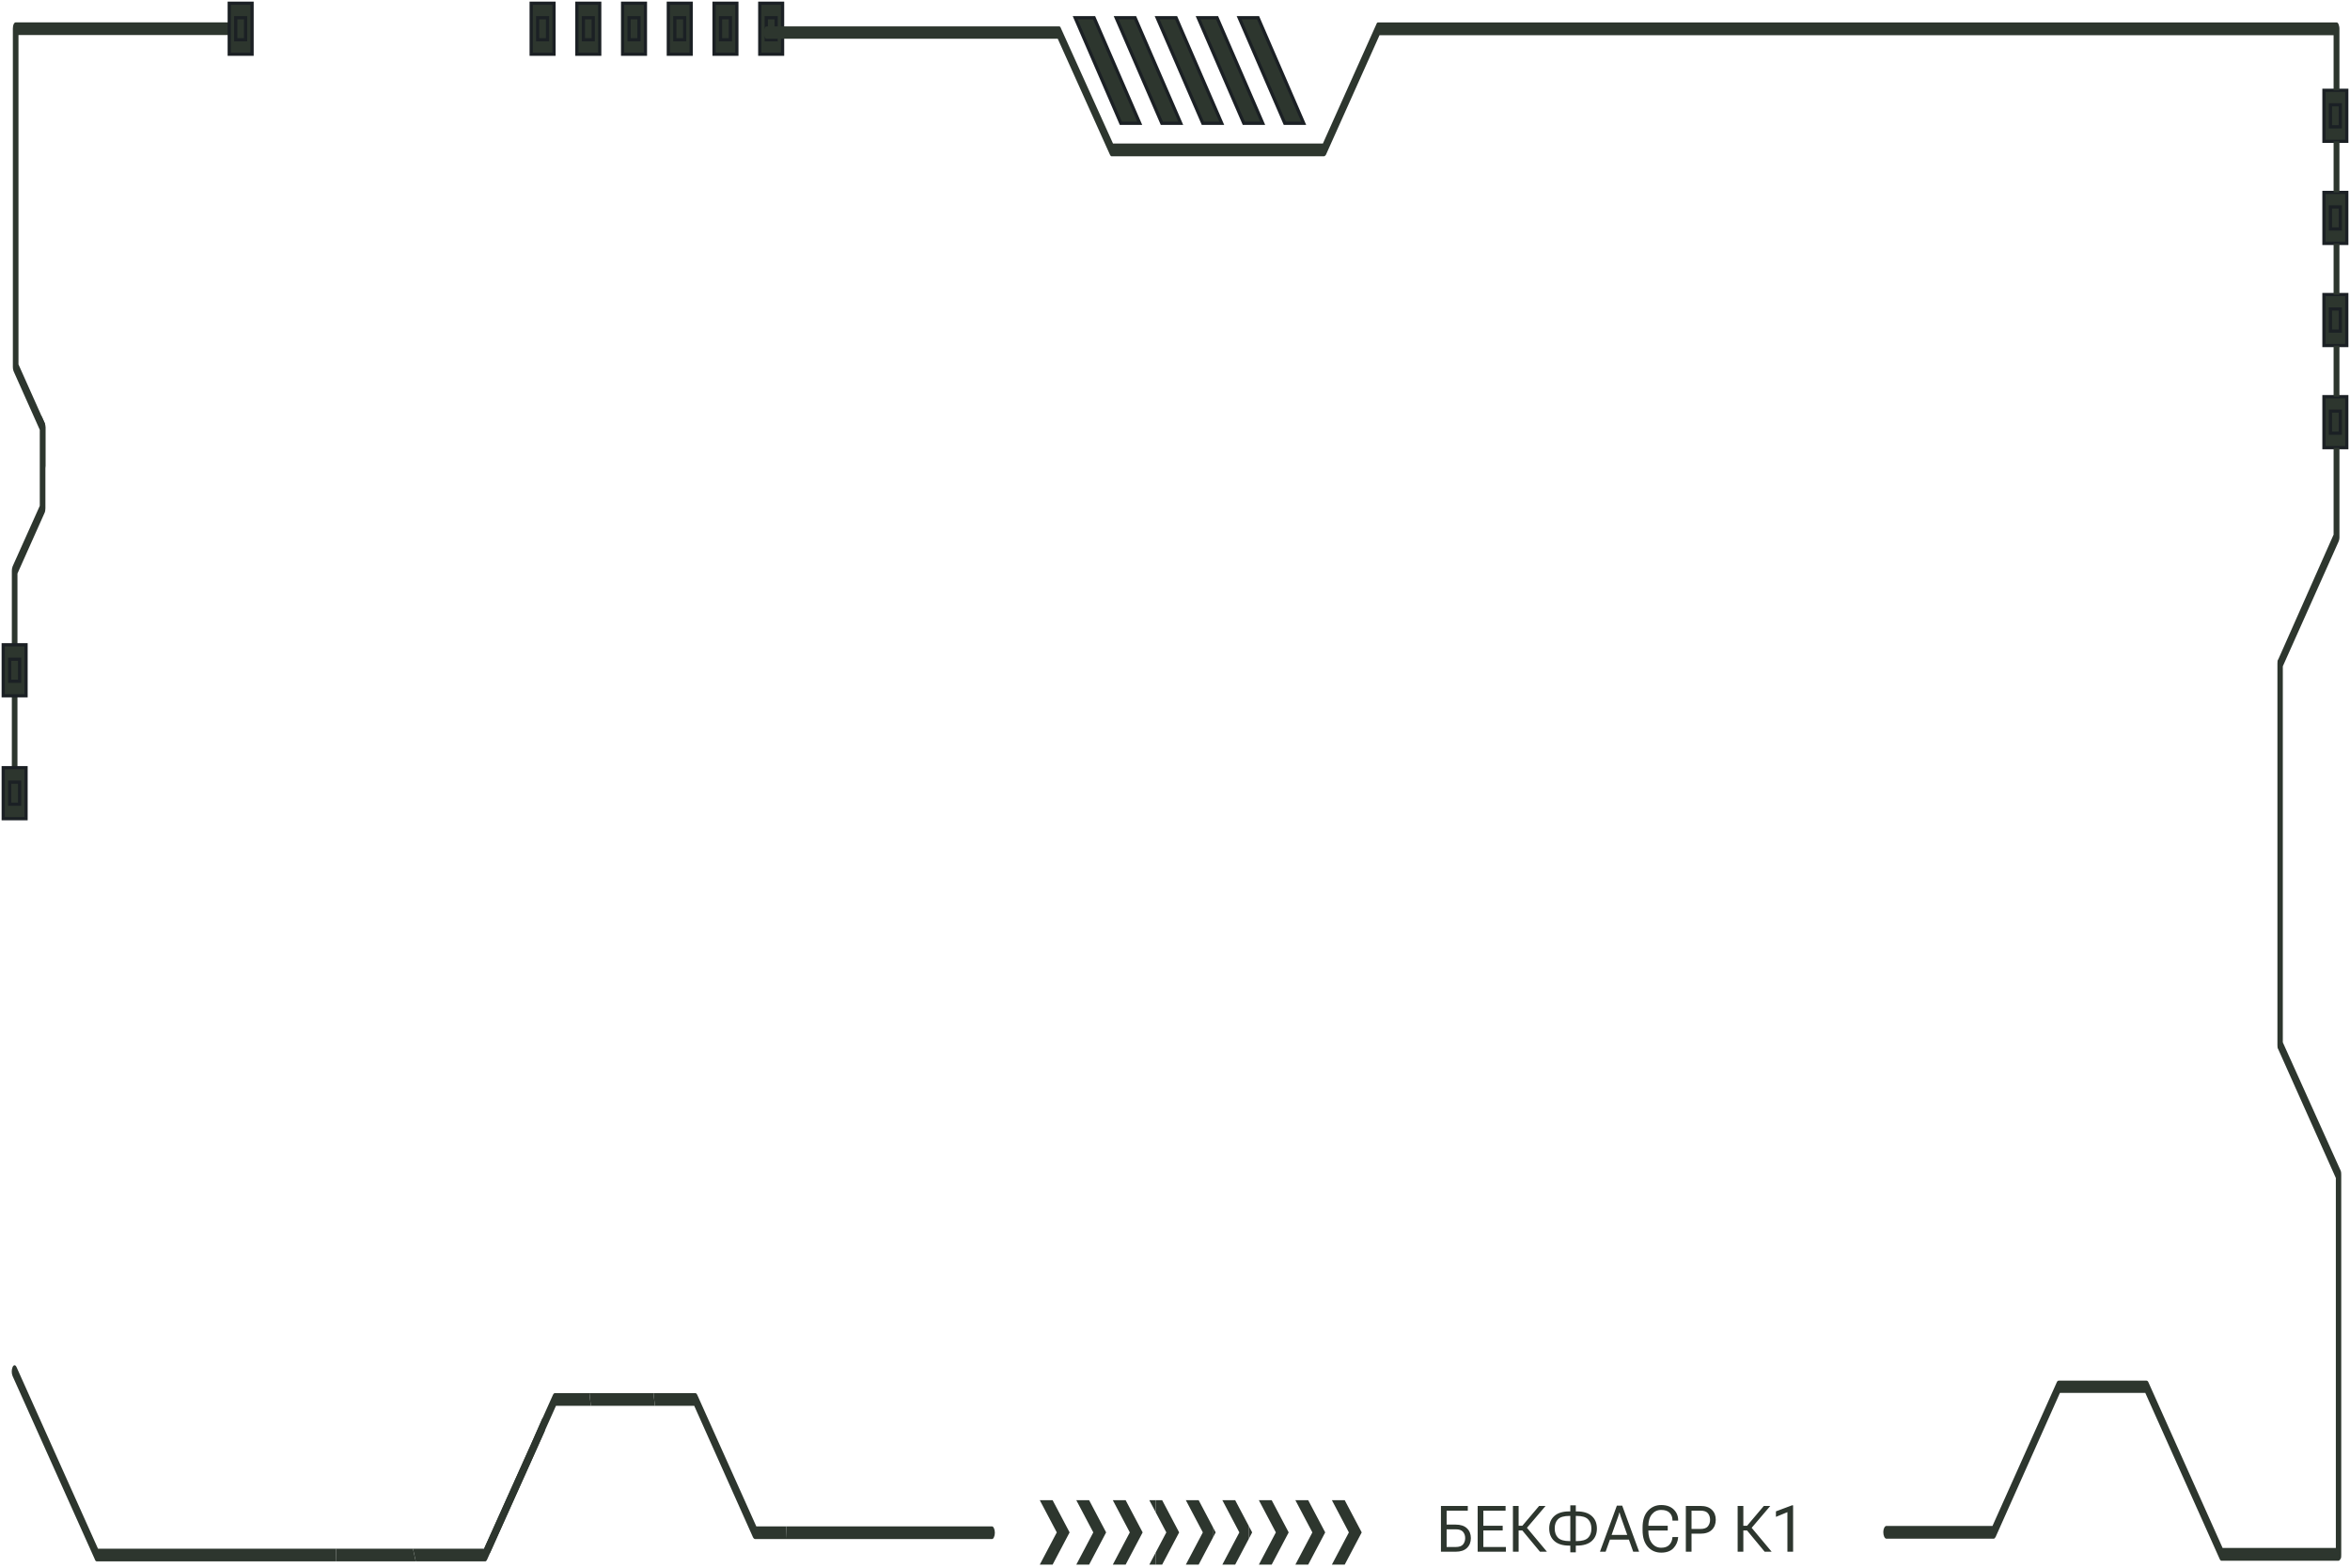 <svg viewBox="0 0 730 487" fill="none"  preserveAspectRatio="none" xmlns="http://www.w3.org/2000/svg">
<path d="M729 43.892V28.052H721.908V43.892H729Z" fill="#2D362E" stroke="#1B2024" stroke-miterlimit="10"/>
<path d="M726.986 39.397V32.547H723.919V39.397H726.986Z" fill="#2D362E" stroke="#1B2024" stroke-miterlimit="10"/>
<path d="M729 75.609V59.768H721.908V75.609H729Z" fill="#2D362E" stroke="#1B2024" stroke-miterlimit="10"/>
<path d="M726.986 71.117V64.269H723.919V71.117H726.986Z" fill="#2D362E" stroke="#1B2024" stroke-miterlimit="10"/>
<path d="M729 107.33V91.488H721.908V107.33H729Z" fill="#2D362E" stroke="#1B2024" stroke-miterlimit="10"/>
<path d="M726.986 102.839V95.985H723.919V102.839H726.986Z" fill="#2D362E" stroke="#1B2024" stroke-miterlimit="10"/>
<path d="M729 139.052V123.211H721.908V139.052H729Z" fill="#2D362E" stroke="#1B2024" stroke-miterlimit="10"/>
<path d="M726.986 134.557V127.706H723.919V134.557H726.986Z" fill="#2D362E" stroke="#1B2024" stroke-miterlimit="10"/>
<path fill-rule="evenodd" clip-rule="evenodd" d="M104.457 485L104.369 481.069H30.444L5.133 424.642C4.784 423.887 4.26 423.887 3.91 424.642C3.736 425.03 3.648 425.533 3.648 426.037C3.648 426.541 3.736 427.045 3.91 427.432L29.483 484.419C29.57 484.786 29.832 485 30.094 485H104.456H104.457Z" fill="#2D362E"/>
<path fill-rule="evenodd" clip-rule="evenodd" d="M244.278 474.133L244.104 478.065H308.167C308.603 478.065 309.04 477.174 309.04 476.108C309.04 475.024 308.603 474.133 308.167 474.133H244.278Z" fill="#2D362E"/>
<path fill-rule="evenodd" clip-rule="evenodd" d="M183.532 436.671L183.096 432.74H172.36C172.098 432.74 171.924 432.954 171.749 433.321L168.607 440.332V440.312L165.028 448.428L150.365 481.067H128.283L129.156 484.998H150.714C150.976 484.998 151.151 484.785 151.325 484.418L164.766 454.452L169.218 444.495V444.475L172.709 436.67H183.531L183.532 436.671Z" fill="#2D362E"/>
<path fill-rule="evenodd" clip-rule="evenodd" d="M244.104 478.065L244.279 474.132H234.94L216.611 433.319C216.437 432.95 216.262 432.738 216 432.738H202.995L203.432 436.67H215.651L233.893 477.483C234.067 477.852 234.329 478.064 234.591 478.064H244.104V478.065Z" fill="#2D362E"/>
<path fill-rule="evenodd" clip-rule="evenodd" d="M129.157 485L128.284 481.069H104.37L104.457 485H129.157Z" fill="#2D362E"/>
<path fill-rule="evenodd" clip-rule="evenodd" d="M203.431 436.671L202.995 432.74H183.096L183.532 436.671H203.431Z" fill="#2D362E"/>
<path fill-rule="evenodd" clip-rule="evenodd" d="M169.219 444.517V444.497V444.477L168.607 440.332V440.312L165.029 448.43L150.453 480.875L152.199 482.385L164.767 454.453L169.219 444.517Z" fill="#2D362E"/>
<path fill-rule="evenodd" clip-rule="evenodd" d="M75.646 8.918C75.646 10.039 75.246 10.88 74.761 10.88H5.741V113.19L13.852 131.34C14.021 131.69 14.105 132.18 14.105 132.741V157.898C14.105 158.388 14.021 158.949 13.852 159.299L5.425 178.149V246.403C5.425 247.454 5.025 248.366 4.54 248.366C4.055 248.366 3.676 247.455 3.676 246.403V177.309C3.676 176.819 3.76 176.327 3.929 175.908L12.356 157.127V133.512L4.245 115.363C4.077 115.012 3.993 114.522 3.993 114.031V8.918C3.993 8.428 4.077 7.867 4.245 7.515C4.393 7.165 4.625 6.954 4.857 6.954H74.761C75.246 6.954 75.646 7.865 75.646 8.918Z" fill="#2D362E"/>
<path fill-rule="evenodd" clip-rule="evenodd" d="M12.884 129.167L12.862 131.271C12.904 130.85 13.242 138.698 14.105 145.426V132.742C14.105 132.182 14.021 131.692 13.852 131.341L12.883 129.169L12.884 129.167Z" fill="#2D362E"/>
<path d="M8.092 254.301V238.459H1V254.301H8.092Z" fill="#2D362E" stroke="#1B2024" stroke-miterlimit="10"/>
<path d="M6.08 249.806V242.956H3.013V249.806H6.08Z" fill="#2D362E" stroke="#1B2024" stroke-miterlimit="10"/>
<path d="M8.092 216.119V200.277H1V216.119H8.092Z" fill="#2D362E" stroke="#1B2024" stroke-miterlimit="10"/>
<path d="M6.08 211.622V204.771H3.013V211.622H6.08Z" fill="#2D362E" stroke="#1B2024" stroke-miterlimit="10"/>
<path d="M78.304 16.843V1H71.21V16.843H78.304Z" fill="#2D362E" stroke="#1B2024" stroke-miterlimit="10"/>
<path d="M76.29 12.348V5.494H73.223V12.348H76.29Z" fill="#2D362E" stroke="#1B2024" stroke-miterlimit="10"/>
<path d="M243.102 16.843V1H236.01V16.843H243.102Z" fill="#2D362E" stroke="#1B2024" stroke-miterlimit="10"/>
<path d="M241.091 12.348V5.494H238.023V12.348H241.091Z" fill="#2D362E" stroke="#1B2024" stroke-miterlimit="10"/>
<path d="M228.9 16.843V1H221.808V16.843H228.9Z" fill="#2D362E" stroke="#1B2024" stroke-miterlimit="10"/>
<path d="M226.889 12.348V5.494H223.822V12.348H226.889Z" fill="#2D362E" stroke="#1B2024" stroke-miterlimit="10"/>
<path d="M214.701 16.843V1H207.607V16.843H214.701Z" fill="#2D362E" stroke="#1B2024" stroke-miterlimit="10"/>
<path d="M212.687 12.348V5.494H209.62V12.348H212.687Z" fill="#2D362E" stroke="#1B2024" stroke-miterlimit="10"/>
<path d="M200.498 16.843V1H193.406V16.843H200.498Z" fill="#2D362E" stroke="#1B2024" stroke-miterlimit="10"/>
<path d="M198.486 12.348V5.494H195.419V12.348H198.486Z" fill="#2D362E" stroke="#1B2024" stroke-miterlimit="10"/>
<path d="M186.297 16.843V1H179.204V16.843H186.297Z" fill="#2D362E" stroke="#1B2024" stroke-miterlimit="10"/>
<path d="M184.286 12.348V5.494H181.219V12.348H184.286Z" fill="#2D362E" stroke="#1B2024" stroke-miterlimit="10"/>
<path d="M172.096 16.843V1H165.004V16.843H172.096Z" fill="#2D362E" stroke="#1B2024" stroke-miterlimit="10"/>
<path d="M170.083 12.348V5.494H167.017V12.348H170.083Z" fill="#2D362E" stroke="#1B2024" stroke-miterlimit="10"/>
<path d="M339.862 5.494L354.057 38.303H348.178L333.984 5.494H339.862Z" fill="#2D362E" stroke="#1B2024" stroke-miterlimit="10"/>
<path d="M352.595 5.494L366.79 38.303H360.912L346.717 5.494H352.595Z" fill="#2D362E" stroke="#1B2024" stroke-miterlimit="10"/>
<path d="M365.329 5.494L379.524 38.303H373.645L359.45 5.494H365.329Z" fill="#2D362E" stroke="#1B2024" stroke-miterlimit="10"/>
<path d="M378.062 5.494L392.257 38.303H386.378L372.184 5.494H378.062Z" fill="#2D362E" stroke="#1B2024" stroke-miterlimit="10"/>
<path d="M390.796 5.494L404.991 38.303H399.113L384.918 5.494H390.796Z" fill="#2D362E" stroke="#1B2024" stroke-miterlimit="10"/>
<path fill-rule="evenodd" clip-rule="evenodd" d="M727.278 365.096V482.739C727.278 483.286 727.278 483.833 727.138 484.108C726.859 484.518 726.72 484.791 726.44 484.791H690.004C689.864 484.791 689.585 484.518 689.446 484.108L666.412 432.673H639.887L619.924 477.404C619.784 477.677 619.505 477.95 619.366 477.95H586.001C585.443 477.95 585.024 476.993 585.024 475.898C585.024 474.941 585.443 473.984 586.001 473.984H618.947L638.91 429.39C639.05 428.98 639.329 428.843 639.609 428.843H666.692C666.971 428.843 667.25 428.98 667.39 429.39L690.424 480.823H725.604V365.918L707.735 325.974C707.456 325.564 707.456 325.154 707.456 324.605V206.143C707.456 205.596 707.456 205.049 707.735 204.775L724.906 166.062V139.115H726.722V166.884C726.722 167.431 726.582 167.979 726.442 168.253L709.131 206.964V323.785L727.14 363.729C727.279 364.139 727.279 364.686 727.279 365.098L727.278 365.096ZM726.72 8.887V28.038H724.904V10.938H428.53L411.917 48.009C411.778 48.283 411.499 48.556 411.219 48.556H345.327C345.048 48.556 344.909 48.283 344.769 48.009L328.575 12.032H238.113C237.694 12.032 237.275 11.211 237.275 10.116C237.275 9.022 237.694 8.202 238.113 8.202H328.994C329.273 8.202 329.413 8.339 329.552 8.749L345.746 44.588H410.939L427.552 7.517C427.692 7.107 427.832 6.97 428.111 6.97H725.88C726.02 6.97 726.299 7.107 726.439 7.517C726.579 7.927 726.718 8.337 726.718 8.886L726.72 8.887ZM726.72 43.906V59.774H724.904V43.906H726.72ZM726.72 75.642V91.51H724.904V75.642H726.72ZM726.72 107.377V123.245H724.904V107.377H726.72Z" fill="#2D362E"/>
<path fill-rule="evenodd" clip-rule="evenodd" d="M323 466.001H326.986L332.261 476L326.986 486H323L328.276 476L323 466.001ZM358.991 486V482.277L357.028 486H358.991ZM358.991 469.724V466.001H357.028L358.991 469.724ZM334.343 466.001H338.329L343.605 476L338.329 486H334.343L339.619 476L334.343 466.001ZM345.685 466.001H349.671L354.946 476L349.671 486H345.685L350.961 476L345.685 466.001Z" fill="#2D362E"/>
<path fill-rule="evenodd" clip-rule="evenodd" d="M387.889 473.945V478.056L388.973 476L387.889 473.945ZM391.054 466.001H395.04L400.315 476L395.04 486H391.054L396.329 476L391.054 466.001ZM402.396 466.001H406.382L411.657 476L406.382 486H402.396L407.672 476L402.396 466.001ZM413.738 466.001H417.724L423 476L417.724 486H413.738L419.013 476L413.738 466.001Z" fill="#2D362E"/>
<path fill-rule="evenodd" clip-rule="evenodd" d="M358.991 466.001V469.724L362.304 476L358.991 482.276V485.999H361.014L366.289 475.999L361.014 466H358.991V466.001ZM376.723 477.723V474.277L372.356 466H368.37L373.646 475.999L368.37 485.999H372.356L376.723 477.722V477.723Z" fill="#2D362E"/>
<path fill-rule="evenodd" clip-rule="evenodd" d="M376.723 474.278V477.724L377.632 476.001L376.723 474.278ZM387.89 478.056V473.945L383.698 466.001H379.712L384.988 476L379.712 486H383.698L387.89 478.056Z" fill="#2D362E"/>
<path d="M447.611 482V467.781H455.951V469.246H449.379V473.572H452.172C453.702 473.572 454.874 473.956 455.688 474.725C456.501 475.493 456.908 476.508 456.908 477.771C456.908 479.035 456.501 480.057 455.688 480.838C454.874 481.613 453.702 482 452.172 482H447.611ZM449.379 475.037V480.535H452.172C453.272 480.535 454.04 480.268 454.477 479.734C454.919 479.194 455.141 478.54 455.141 477.771C455.141 476.997 454.919 476.349 454.477 475.828C454.04 475.301 453.272 475.037 452.172 475.037H449.379ZM459.018 482V467.781H467.689V469.246H460.785V473.934H466.791V475.398H460.785V480.535H467.787V482H459.018ZM478.373 482L472.396 474.793L473.852 474.002L480.541 482H478.373ZM470.854 473.934H472.904L478.109 467.781H480.111L473.627 475.398H470.854V473.934ZM469.975 482V467.781H471.742V482H469.975ZM489.506 467.586V469.471H489.779C491.837 469.471 493.396 469.949 494.457 470.906C495.525 471.857 496.059 473.152 496.059 474.793C496.059 476.427 495.525 477.723 494.457 478.68C493.396 479.63 491.837 480.105 489.779 480.105H489.506V482.195H487.797V480.105H487.533C485.469 480.105 483.904 479.627 482.836 478.67C481.775 477.713 481.244 476.417 481.244 474.783C481.244 473.149 481.775 471.857 482.836 470.906C483.904 469.949 485.469 469.471 487.533 469.471H487.797V467.586H489.506ZM489.779 470.877H489.506V478.699H489.779C491.439 478.699 492.615 478.361 493.305 477.684C494.001 477.007 494.35 476.049 494.35 474.812C494.35 473.582 494.001 472.618 493.305 471.922C492.615 471.225 491.439 470.877 489.779 470.877ZM487.533 470.877C485.867 470.877 484.685 471.215 483.988 471.893C483.298 472.57 482.953 473.527 482.953 474.764C482.953 475.994 483.298 476.958 483.988 477.654C484.685 478.351 485.867 478.699 487.533 478.699H487.797V470.877H487.533ZM497.006 482L502.26 467.693H503.92L509.174 482H507.338L503.471 471.102C503.393 470.88 503.324 470.669 503.266 470.467C503.214 470.265 503.161 470.057 503.109 469.842H503.021C502.969 470.057 502.914 470.265 502.855 470.467C502.797 470.669 502.729 470.88 502.65 471.102L498.764 482H497.006ZM499.242 478.24L499.779 476.785H506.371L506.898 478.24H499.242ZM511.146 473.943H518.061V475.408H511.146V473.943ZM510.248 475.33V474.451C510.248 472.231 510.795 470.519 511.889 469.314C512.989 468.104 514.366 467.498 516.02 467.498C517.68 467.498 518.975 467.954 519.906 468.865C520.837 469.777 521.303 470.893 521.303 472.215V472.342H519.535V472.215C519.535 471.271 519.242 470.503 518.656 469.91C518.077 469.318 517.198 469.021 516.02 469.021C514.848 469.021 513.891 469.467 513.148 470.359C512.406 471.245 512.035 472.544 512.035 474.256V475.398C512.035 477.065 512.406 478.377 513.148 479.334C513.891 480.285 514.851 480.76 516.029 480.76C517.143 480.76 517.982 480.46 518.549 479.861C519.122 479.262 519.447 478.497 519.525 477.566L519.535 477.439H521.303L521.293 477.576C521.182 478.885 520.691 479.998 519.818 480.916C518.946 481.827 517.68 482.283 516.02 482.283C514.34 482.283 512.956 481.678 511.869 480.467C510.788 479.256 510.248 477.544 510.248 475.33ZM523.686 482V467.781H528.246C529.776 467.781 530.948 468.175 531.762 468.963C532.576 469.744 532.982 470.779 532.982 472.068C532.982 473.357 532.576 474.402 531.762 475.203C530.948 475.997 529.776 476.395 528.246 476.395H525.453V482H523.686ZM525.453 474.93H528.246C529.346 474.93 530.115 474.653 530.551 474.1C530.993 473.54 531.215 472.863 531.215 472.068C531.215 471.274 530.993 470.607 530.551 470.066C530.115 469.52 529.346 469.246 528.246 469.246H525.453V474.93ZM548.178 482L542.201 474.793L543.656 474.002L550.346 482H548.178ZM540.658 473.934H542.709L547.914 467.781H549.916L543.432 475.398H540.658V473.934ZM539.779 482V467.781H541.547V482H539.779ZM555.238 482V469.705L551.674 471.17V469.461L556.674 467.586H557.006V482H555.238Z" fill="#2D362E"/>
</svg>
